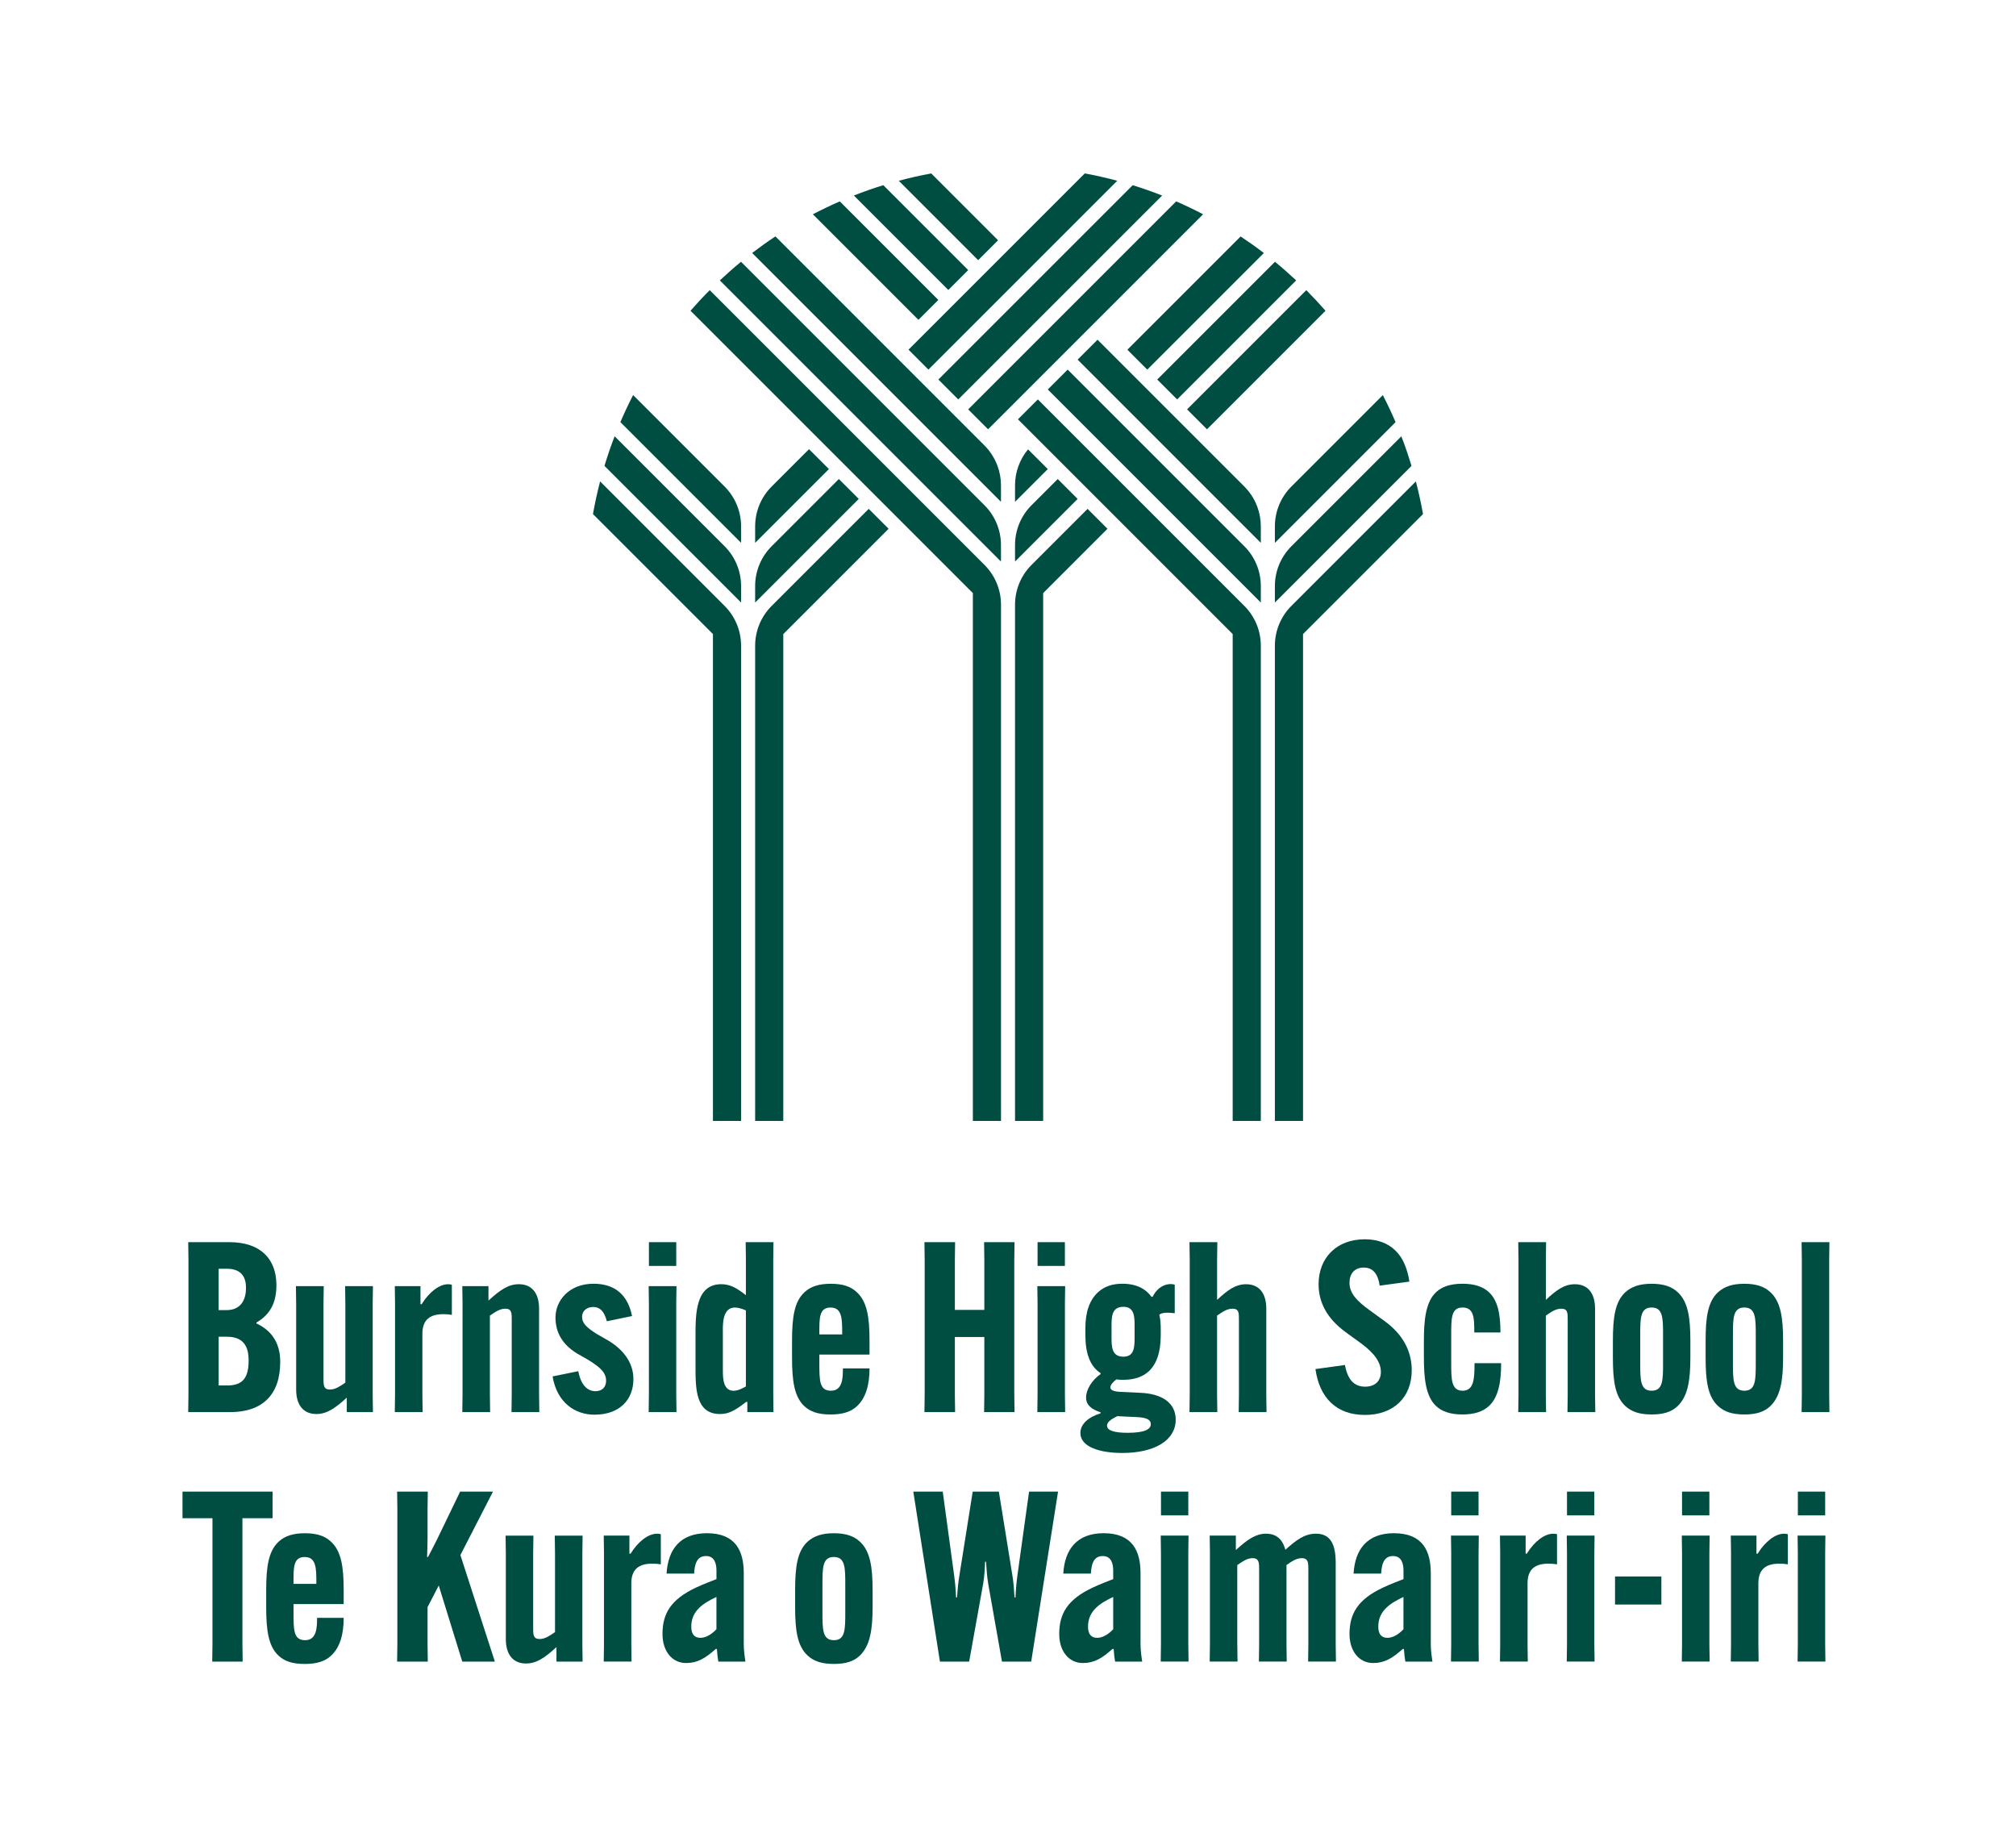 <?xml version="1.0" encoding="UTF-8"?><svg id="Layer_1" xmlns="http://www.w3.org/2000/svg" width="242.32mm" height="220.36mm" viewBox="0 0 686.91 624.65"><defs><style>.cls-1{fill:#004e42;stroke-width:0px;}</style></defs><path class="cls-1" d="m252.51,381.91v-161.91c0-5.09-2.02-9.96-5.62-13.56l-42.42-42.42c-.95,3.66-1.76,7.37-2.43,11.13l40.88,40.88v165.88h9.59Z"/><path class="cls-1" d="m262.92,186.11c-3.6,3.6-5.62,8.47-5.62,13.56v5.62l35.3-35.3-6.78-6.78-22.9,22.9Z"/><path class="cls-1" d="m252.51,199.67c0-5.09-2.02-9.96-5.62-13.56l-37.47-37.47c-1.28,3.31-2.43,6.67-3.46,10.09l46.55,46.55v-5.62Z"/><path class="cls-1" d="m262.92,165.77c-3.6,3.6-5.62,8.47-5.62,13.56v5.62l25.13-25.13-6.78-6.78-12.74,12.74Z"/><path class="cls-1" d="m252.51,179.33c0-5.09-2.02-9.96-5.62-13.56l-31.17-31.17c-1.55,3.01-3,6.09-4.34,9.22l41.12,41.12v-5.62Z"/><path class="cls-1" d="m262.92,206.45c-3.6,3.6-5.62,8.47-5.62,13.56v161.91h9.59v-165.88l35.88-35.88-6.78-6.78-33.07,33.07Z"/><path class="cls-1" d="m264.19,80.55c-2.7,1.79-5.34,3.68-7.91,5.64l78,78,6.78,6.78v-5.62c0-2.32-.42-4.59-1.22-6.72-.95-2.54-2.44-4.88-4.39-6.84l-71.25-71.25Zm62.32,62.32l6.78,6.78-6.78-6.78Z"/><path class="cls-1" d="m241.82,98.86c-2.26,2.26-4.44,4.6-6.54,7.01l78.67,78.67,17.53,17.53v179.85h9.59v-175.88c0-5.09-2.02-9.96-5.62-13.56l-14.72-14.72-78.9-78.9Z"/><path class="cls-1" d="m351.47,172.14c-3.6,3.6-5.62,8.47-5.62,13.56v5.62l21.33-21.33-6.78-6.78-8.94,8.94Z"/><path class="cls-1" d="m441.64,95.53c-2.34-2.19-4.74-4.31-7.22-6.34l-40.12,40.12,6.78,6.78,40.56-40.56Z"/><path class="cls-1" d="m252.49,89.19c-2.48,2.03-4.88,4.15-7.22,6.34l78.84,78.84,16.95,16.95v-5.62c0-5.09-2.02-9.96-5.62-13.56l-4.55-4.55-78.4-78.4Z"/><path class="cls-1" d="m345.85,165.36v5.62l11.16-11.16-6.72-6.72c-2.86,3.43-4.44,7.77-4.44,12.27Z"/><path class="cls-1" d="m430.63,86.2c-2.57-1.97-5.21-3.85-7.91-5.64l-38.59,38.59,6.78,6.78,39.72-39.72Z"/><path class="cls-1" d="m451.63,105.87c-2.1-2.41-4.29-4.75-6.54-7.01l-40.62,40.62,6.78,6.78,40.39-40.39Z"/><path class="cls-1" d="m351.47,192.48c-3.6,3.6-5.62,8.47-5.62,13.56v175.88h9.59v-179.85h0s21.91-21.91,21.91-21.91l-6.78-6.78-19.1,19.1Z"/><path class="cls-1" d="m317.3,59.09c-3.74.69-7.43,1.52-11.06,2.5l27.05,27.05,6.78-6.78-22.77-22.77Z"/><path class="cls-1" d="m373.96,115.75l-6.78,6.78,55.64,55.64,6.78,6.78v-5.62c0-2.32-.42-4.59-1.22-6.72-.95-2.54-2.44-4.88-4.39-6.84l-50.02-50.02Z"/><path class="cls-1" d="m286.14,68.61c-3.12,1.36-6.17,2.82-9.17,4.39l35.97,35.97,6.78-6.78-33.58-33.58Z"/><path class="cls-1" d="m420.01,381.91h9.59v-161.91c0-5.09-2.02-9.96-5.62-13.56l-14.72-14.72-55.64-55.64-6.78,6.78,55.64,55.64,17.53,17.53v165.88Z"/><path class="cls-1" d="m434.39,199.67v5.62l46.55-46.55c-1.03-3.42-2.19-6.79-3.46-10.09l-37.47,37.47c-3.6,3.6-5.62,8.47-5.62,13.56Z"/><path class="cls-1" d="m300.97,63.09c-3.4,1.05-6.75,2.23-10.04,3.52l32.19,32.19,6.78-6.78-28.93-28.93Z"/><path class="cls-1" d="m363.79,125.92l-6.78,6.78,55.64,55.64,16.95,16.95v-5.62c0-5.09-2.02-9.96-5.62-13.56l-4.55-4.55-55.64-55.64Z"/><path class="cls-1" d="m440.01,165.77c-3.6,3.6-5.62,8.47-5.62,13.56v5.62l41.12-41.12c-1.34-3.13-2.79-6.21-4.34-9.22l-31.17,31.17Z"/><path class="cls-1" d="m482.43,164.02l-42.42,42.42c-3.6,3.6-5.62,8.47-5.62,13.56v161.91h9.59v-165.88l40.88-40.88c-.66-3.76-1.48-7.47-2.43-11.13Z"/><path class="cls-1" d="m329.89,139.48l6.78,6.78,73.26-73.26c-3-1.57-6.05-3.03-9.17-4.39l-70.87,70.87Z"/><line class="cls-1" x1="326.5" y1="142.87" x2="333.28" y2="149.65"/><path class="cls-1" d="m319.73,129.31l6.78,6.78,69.47-69.47c-3.29-1.29-6.64-2.47-10.04-3.52l-66.21,66.21Z"/><path class="cls-1" d="m309.56,119.14l6.78,6.78,64.34-64.34c-3.63-.97-7.32-1.81-11.06-2.5l-60.05,60.05Z"/><path class="cls-1" d="m64.13,481.13l.08-5.91v-46.09l-.08-5.91h14.01c10.69,0,16.04,5.75,16.04,14.66v.08c0,6.24-2.43,10.12-6.8,12.64v.32c4.94,2.27,8.1,6.48,8.1,12.96v.16c0,11.18-6.07,17.09-17.09,17.09h-14.25Zm10.37-34.75h2.67c4.62,0,6.64-3.16,6.64-7.53v-.16c0-4.13-2.11-6.4-6.48-6.4h-2.83v14.09Zm3,25.67c5.51,0,7.21-3,7.21-8.5v-.16c0-5.1-2.19-7.94-7.37-7.94h-2.83v16.6h3Z"/><path class="cls-1" d="m110.22,469.63c0,2.27,0,3.81,2.19,3.81,1.94,0,3.56-1.21,5.26-2.35v-26.97l-.08-5.91h9.48l-.08,5.91v31.1l.08,5.91h-8.91v-4.86h-.08c-3.89,3.56-6.72,5.51-10.29,5.51-4.37,0-6.88-3-6.88-8.34v-29.32l-.08-5.91h9.48l-.08,5.91v25.51Z"/><path class="cls-1" d="m153.96,437.71v10.29c-.89-.16-1.86-.24-2.83-.24-4.62,0-7.21,1.86-7.21,6.72v20.73l.08,5.91h-9.48l.08-5.91v-31.26l-.08-5.75h8.75v6.16h.4c2.59-4.21,6.08-6.8,8.99-6.8.49,0,.97.08,1.3.16Z"/><path class="cls-1" d="m174.37,449.7c0-2.27,0-3.81-2.19-3.81-1.94,0-3.56,1.21-5.26,2.35v26.97l.08,5.91h-9.48l.08-5.91v-31.1l-.08-5.91h8.91v4.86h.08c3.89-3.56,6.72-5.51,10.29-5.51,4.37,0,6.88,3,6.88,8.34v29.32l.08,5.91h-9.48l.08-5.91v-25.51Z"/><path class="cls-1" d="m197.05,467.2c.89,4.78,3.16,6.8,5.83,6.8,2.51,0,3.64-1.62,3.64-3.56,0-2.92-2.35-4.78-5.99-7.05l-3.97-2.27c-4.86-3-7.29-7.05-7.29-12.23,0-5.59,4.45-11.5,12.96-11.5,7.53,0,11.74,4.05,13.12,11.01l-8.59,1.78c-.65-2.59-1.86-4.86-4.62-4.86-2.27,0-3.81,1.38-3.81,3.32,0,2.27,1.54,3.64,4.94,5.83l3.97,2.27c4.86,2.92,8.58,7.29,8.58,13.12,0,7.05-4.7,12.15-13.28,12.15-6.4,0-12.72-3.89-14.26-13.04l8.75-1.78Z"/><path class="cls-1" d="m230.5,438.2l-.08,5.91v31.1l.08,5.91h-9.48l.08-5.91v-31.1l-.08-5.91h9.48Zm-9.39-14.98h9.31v8.1h-9.31v-8.1Z"/><path class="cls-1" d="m263.55,423.22l-.08,5.91v46.09l.08,5.91h-8.91v-3.48h-.41c-3.72,2.92-5.91,4.13-8.91,4.13-8.34,0-8.34-8.75-8.34-16.28v-10.37c0-7.29,0-17.58,8.75-17.58,2.92,0,5.1,1.13,8.42,3.73v-12.15l-.08-5.91h9.48Zm-17.25,30.13v13.53c0,2.92.16,6.97,3.64,6.97,1.54,0,2.83-.73,4.21-1.46v-25.92c-1.54-.65-2.67-.97-3.73-.97-4.13,0-4.13,5.26-4.13,7.86Z"/><path class="cls-1" d="m279.18,461.53v2.75c0,6.16,0,9.56,3.97,9.56s4.05-4.46,4.05-7.45v-.16h9.07v.16c0,5.26-1.21,9.96-4.37,12.8-1.94,1.78-4.7,2.75-8.91,2.75-4.54,0-7.05-1.13-8.83-2.75-3.56-3.24-4.29-8.75-4.29-16.69v-5.67c0-7.86.73-13.36,4.29-16.6,2.11-1.94,4.94-2.83,8.91-2.83,4.21,0,6.8.97,8.83,2.83,3.56,3.24,4.37,8.58,4.37,16.6v4.7h-17.09Zm0-6.88h7.78v-.24c0-5.02,0-8.91-3.97-8.91s-3.81,3.73-3.81,8.91v.24Z"/><path class="cls-1" d="m345.68,423.22l-.08,5.91v46.09l.08,5.91h-10.37l.08-5.91v-19.68h-10.04v19.68l.08,5.91h-10.45l.08-5.91v-46.09l-.08-5.91h10.45l-.08,5.91v17.17h10.04v-17.17l-.08-5.91h10.37Z"/><path class="cls-1" d="m362.93,438.2l-.08,5.91v31.1l.08,5.91h-9.48l.08-5.91v-31.1l-.08-5.91h9.48Zm-9.4-14.98h9.31v8.1h-9.31v-8.1Z"/><path class="cls-1" d="m380.43,469.95c-1.13.81-2.11,1.94-2.11,2.75,0,1.05,1.46,1.46,3.65,1.54l6.72.32c6.97.32,11.91,3.24,11.91,9.15,0,7.05-7.21,11.34-18.22,11.34-7.37,0-14.26-1.94-14.26-6.8,0-3.08,2.75-5.43,6.88-6.72v-.32c-3.08-1.05-4.94-2.43-4.94-5.1s2.02-5.91,4.94-7.94v-.32c-3.64-2.35-5.18-6.88-5.18-12.88v-2.43c0-5.59,1.46-9.64,4.29-12.23,2.19-2.03,4.94-2.92,8.34-2.92,5.02,0,8.1,1.94,9.88,4.45h.41c1.94-3.97,5.43-4.78,7.53-4.13v9.72c-2.43-.24-4.13-.32-5.26.49.4,1.62.49,3.32.49,4.94v2.11c0,6.08-1.62,9.96-4.05,12.23-2.35,2.19-5.51,2.92-8.67,2.92-.89,0-1.7,0-2.35-.16Zm6.97,12.88l-6.72-.32c-2.43,1.21-3.48,2.11-3.48,3.24,0,1.62,2.35,2.43,7.05,2.43,5.99,0,7.86-1.3,7.86-2.92s-1.54-2.27-4.7-2.43Zm-8.67-27.38c0,3.32,0,6.8,4.05,6.8,3.81,0,3.81-3.48,3.81-6.8v-3.48c0-3.24,0-6.72-3.81-6.72-4.05,0-4.05,3.48-4.05,6.8v3.4Z"/><path class="cls-1" d="m405.3,423.22h9.48l-.08,5.91v13.69h.08c3.48-3.24,6.16-5.26,9.8-5.26,4.45,0,6.88,3.08,6.88,8.34v29.32l.08,5.91h-9.48l.08-5.91v-25.51c0-2.43,0-3.81-2.19-3.81-2.02,0-3.56,1.21-5.26,2.35v26.97l.08,5.91h-9.48l.08-5.91v-46.09l-.08-5.91Z"/><path class="cls-1" d="m458.27,465.09c.97,5.35,3.4,7.37,6.88,7.37s5.35-2.03,5.35-5.02c0-3.24-2.11-6.32-6.72-9.72l-5.35-3.89c-6.4-4.7-9.15-10.21-9.15-16.28,0-8.99,6.16-15.31,15.71-15.31,8.83,0,13.93,5.35,15.23,14.42l-10.12,1.38c-.57-3.89-2.19-6.16-5.43-6.16s-4.86,2.19-4.86,5.18c0,3.64,2.59,6.24,6.8,9.31l5.26,3.81c6.07,4.45,9.15,10.12,9.15,16.68,0,9.31-6.24,15.23-15.96,15.23s-15.47-5.83-16.85-15.63l10.04-1.38Z"/><path class="cls-1" d="m511.48,464.44v.16c0,6.4-.97,11.58-4.21,14.5-2.03,1.86-4.94,2.83-8.99,2.83-4.46,0-7.13-1.21-8.83-2.75-3.73-3.32-4.29-9.8-4.29-16.69v-5.67c0-6.88.57-13.36,4.29-16.68,1.7-1.54,4.37-2.75,8.83-2.75,4.05,0,6.96.97,8.99,2.83,3.08,2.83,3.97,7.53,3.97,13.61v.16h-8.91v-.16c0-4.46,0-8.34-3.97-8.34s-3.89,3.73-3.89,9.56v9.23c0,5.67,0,9.56,3.89,9.56s4.05-4.21,4.05-9.23v-.16h9.07Z"/><path class="cls-1" d="m517.32,423.22h9.48l-.08,5.91v13.69h.08c3.48-3.24,6.16-5.26,9.8-5.26,4.46,0,6.88,3.08,6.88,8.34v29.32l.08,5.91h-9.48l.08-5.91v-25.51c0-2.43,0-3.81-2.19-3.81-2.03,0-3.56,1.21-5.26,2.35v26.97l.08,5.91h-9.48l.08-5.91v-46.09l-.08-5.91Z"/><path class="cls-1" d="m553.85,479.1c-3.56-3.24-4.29-8.67-4.29-16.6v-5.67c0-7.94.73-13.36,4.29-16.6,2.11-1.86,4.78-2.83,8.91-2.83s6.8.97,8.83,2.83c3.56,3.24,4.37,8.67,4.37,16.6v5.67c0,7.94-.89,13.28-4.37,16.6-2.03,1.94-4.78,2.83-8.83,2.83s-6.8-.89-8.91-2.83Zm12.8-14.82v-9.23c0-5.91,0-9.56-3.89-9.56s-3.89,3.64-3.89,9.56v9.23c0,5.91,0,9.56,3.89,9.56s3.89-3.65,3.89-9.56Z"/><path class="cls-1" d="m585.44,479.1c-3.56-3.24-4.29-8.67-4.29-16.6v-5.67c0-7.94.73-13.36,4.29-16.6,2.11-1.86,4.78-2.83,8.91-2.83s6.8.97,8.83,2.83c3.56,3.24,4.37,8.67,4.37,16.6v5.67c0,7.94-.89,13.28-4.37,16.6-2.03,1.94-4.78,2.83-8.83,2.83s-6.8-.89-8.91-2.83Zm12.8-14.82v-9.23c0-5.91,0-9.56-3.89-9.56s-3.89,3.64-3.89,9.56v9.23c0,5.91,0,9.56,3.89,9.56s3.89-3.65,3.89-9.56Z"/><path class="cls-1" d="m623.34,423.22l-.08,5.91v46.09l.08,5.91h-9.48l.08-5.91v-46.09l-.08-5.91h9.48Z"/><path class="cls-1" d="m82.6,517.29v42.93l.08,5.91h-10.37l.08-5.91v-42.93h-10.21v-9.07h30.7v9.07h-10.29Z"/><path class="cls-1" d="m100.01,546.53v2.75c0,6.16,0,9.56,3.97,9.56s4.05-4.46,4.05-7.45v-.16h9.07v.16c0,5.26-1.21,9.96-4.37,12.8-1.94,1.78-4.7,2.75-8.91,2.75-4.54,0-7.05-1.13-8.83-2.75-3.56-3.24-4.29-8.75-4.29-16.69v-5.67c0-7.86.73-13.36,4.29-16.6,2.11-1.94,4.94-2.83,8.91-2.83,4.21,0,6.8.97,8.83,2.83,3.56,3.24,4.37,8.58,4.37,16.6v4.7h-17.09Zm0-6.88h7.78v-.24c0-5.02,0-8.91-3.97-8.91s-3.81,3.73-3.81,8.91v.24Z"/><path class="cls-1" d="m167.97,508.22l-11.1,21.62,11.74,36.29h-11.1l-8.02-25.92-3.81,7.37v12.64l.08,5.91h-10.45l.08-5.91v-46.09l-.08-5.91h10.45l-.08,5.91v9.8c0,1.94-.08,4.78-.16,6.56h.32c.97-1.78,2.11-4.13,3.08-5.99l7.86-16.28h11.18Z"/><path class="cls-1" d="m181.66,554.63c0,2.27,0,3.81,2.19,3.81,1.94,0,3.56-1.21,5.26-2.35v-26.97l-.08-5.91h9.48l-.08,5.91v31.1l.08,5.91h-8.91v-4.86h-.08c-3.89,3.56-6.72,5.51-10.29,5.51-4.37,0-6.88-3-6.88-8.34v-29.32l-.08-5.91h9.48l-.08,5.91v25.51Z"/><path class="cls-1" d="m225.16,522.71v10.29c-.89-.16-1.86-.24-2.84-.24-4.62,0-7.21,1.86-7.21,6.72v20.73l.08,5.91h-9.48l.08-5.91v-31.26l-.08-5.75h8.75v6.16h.4c2.59-4.21,6.07-6.8,8.99-6.8.49,0,.97.08,1.3.16Z"/><path class="cls-1" d="m240.87,522.39c9.8,0,12.55,6.07,12.55,13.61v24.22c0,1.86.32,4.37.57,5.91h-9.23c-.24-1.3-.32-2.02-.49-4.29h-.4c-3.56,3.16-6.16,4.78-10.12,4.78-4.62,0-8.02-3.89-8.02-9.88,0-6.88,2.75-11.74,11.34-15.79,2.59-1.21,5.35-2.27,7.05-2.92v-2.92c0-2.35-.65-4.94-3.56-4.94-3.16,0-3.89,2.83-4.05,5.99h-9.39c.49-8.34,4.7-13.77,13.77-13.77Zm3.24,32.72v-11.01c-4.21,2.02-8.58,4.54-8.58,10.12,0,2.51,1.05,3.81,3.08,3.81,1.54,0,3.4-.73,5.51-2.92Z"/><path class="cls-1" d="m275.21,564.1c-3.56-3.24-4.29-8.67-4.29-16.6v-5.67c0-7.94.73-13.36,4.29-16.6,2.11-1.86,4.78-2.83,8.91-2.83s6.8.97,8.83,2.83c3.56,3.24,4.37,8.67,4.37,16.6v5.67c0,7.94-.89,13.28-4.37,16.6-2.02,1.94-4.78,2.83-8.83,2.83s-6.8-.89-8.91-2.83Zm12.8-14.82v-9.23c0-5.91,0-9.56-3.89-9.56s-3.89,3.64-3.89,9.56v9.23c0,5.91,0,9.56,3.89,9.56s3.89-3.65,3.89-9.56Z"/><path class="cls-1" d="m311.18,508.22h10.04l3.89,28.59c.32,2.35.57,5.18.65,7.45h.32c.16-2.27.41-5.1.81-7.45l4.54-28.59h8.91l4.62,28.59c.4,2.35.57,5.18.73,7.45h.32c.08-2.27.32-5.1.65-7.45l3.97-28.59h9.88l-9.15,57.91h-9.96l-4.7-26.57c-.4-2.35-.57-5.18-.73-7.45h-.32c-.08,2.27-.24,5.1-.65,7.45l-4.78,26.57h-9.96l-9.07-57.91Z"/><path class="cls-1" d="m376.06,522.39c9.8,0,12.55,6.07,12.55,13.61v24.22c0,1.86.32,4.37.57,5.91h-9.23c-.24-1.3-.32-2.02-.49-4.29h-.41c-3.56,3.16-6.16,4.78-10.12,4.78-4.62,0-8.02-3.89-8.02-9.88,0-6.88,2.75-11.74,11.34-15.79,2.59-1.21,5.35-2.27,7.05-2.92v-2.92c0-2.35-.65-4.94-3.56-4.94-3.16,0-3.89,2.83-4.05,5.99h-9.4c.49-8.34,4.7-13.77,13.77-13.77Zm3.24,32.72v-11.01c-4.21,2.02-8.58,4.54-8.58,10.12,0,2.51,1.05,3.81,3.08,3.81,1.54,0,3.4-.73,5.51-2.92Z"/><path class="cls-1" d="m404.97,523.2l-.08,5.91v31.1l.08,5.91h-9.48l.08-5.91v-31.1l-.08-5.91h9.48Zm-9.39-14.98h9.31v8.1h-9.31v-8.1Z"/><path class="cls-1" d="m421.58,560.21l.08,5.91h-9.48l.08-5.91v-31.1l-.08-5.91h8.91v4.86h.08c3.97-3.64,6.8-5.51,10.21-5.51,3.16,0,5.51,1.54,6.56,5.43h.08c3.56-3.16,6.4-5.43,10.37-5.43,5.02,0,6.72,3.73,6.72,9.96v27.7l.08,5.91h-9.48l.08-5.91v-25.51c0-2.19,0-3.81-2.27-3.81-1.86,0-3.56,1.21-5.18,2.35v26.97l.08,5.91h-9.48l.08-5.91v-25.51c0-2.19,0-3.81-2.27-3.81-1.86,0-3.48,1.21-5.18,2.35v26.97Z"/><path class="cls-1" d="m474.96,522.39c9.8,0,12.55,6.07,12.55,13.61v24.22c0,1.86.32,4.37.57,5.91h-9.23c-.24-1.3-.32-2.02-.49-4.29h-.4c-3.56,3.16-6.16,4.78-10.12,4.78-4.62,0-8.02-3.89-8.02-9.88,0-6.88,2.75-11.74,11.34-15.79,2.59-1.21,5.35-2.27,7.05-2.92v-2.92c0-2.35-.65-4.94-3.56-4.94-3.16,0-3.89,2.83-4.05,5.99h-9.4c.49-8.34,4.7-13.77,13.77-13.77Zm3.24,32.72v-11.01c-4.21,2.02-8.58,4.54-8.58,10.12,0,2.51,1.05,3.81,3.08,3.81,1.54,0,3.4-.73,5.51-2.92Z"/><path class="cls-1" d="m503.87,523.2l-.08,5.91v31.1l.08,5.91h-9.48l.08-5.91v-31.1l-.08-5.91h9.48Zm-9.4-14.98h9.31v8.1h-9.31v-8.1Z"/><path class="cls-1" d="m530.52,522.71v10.29c-.89-.16-1.86-.24-2.83-.24-4.62,0-7.21,1.86-7.21,6.72v20.73l.08,5.91h-9.48l.08-5.91v-31.26l-.08-5.75h8.75v6.16h.4c2.59-4.21,6.07-6.8,8.99-6.8.49,0,.97.08,1.3.16Z"/><path class="cls-1" d="m543.32,523.2l-.08,5.91v31.1l.08,5.91h-9.48l.08-5.91v-31.1l-.08-5.91h9.48Zm-9.4-14.98h9.31v8.1h-9.31v-8.1Z"/><path class="cls-1" d="m550.29,537.13h15.79v9.56h-15.79v-9.56Z"/><path class="cls-1" d="m582.52,523.2l-.08,5.91v31.1l.08,5.91h-9.48l.08-5.91v-31.1l-.08-5.91h9.48Zm-9.4-14.98h9.31v8.1h-9.31v-8.1Z"/><path class="cls-1" d="m609.17,522.71v10.29c-.89-.16-1.86-.24-2.83-.24-4.62,0-7.21,1.86-7.21,6.72v20.73l.08,5.91h-9.48l.08-5.91v-31.26l-.08-5.75h8.75v6.16h.41c2.59-4.21,6.07-6.8,8.99-6.8.49,0,.97.08,1.29.16Z"/><path class="cls-1" d="m621.97,523.2l-.08,5.91v31.1l.08,5.91h-9.48l.08-5.91v-31.1l-.08-5.91h9.48Zm-9.39-14.98h9.31v8.1h-9.31v-8.1Z"/></svg>